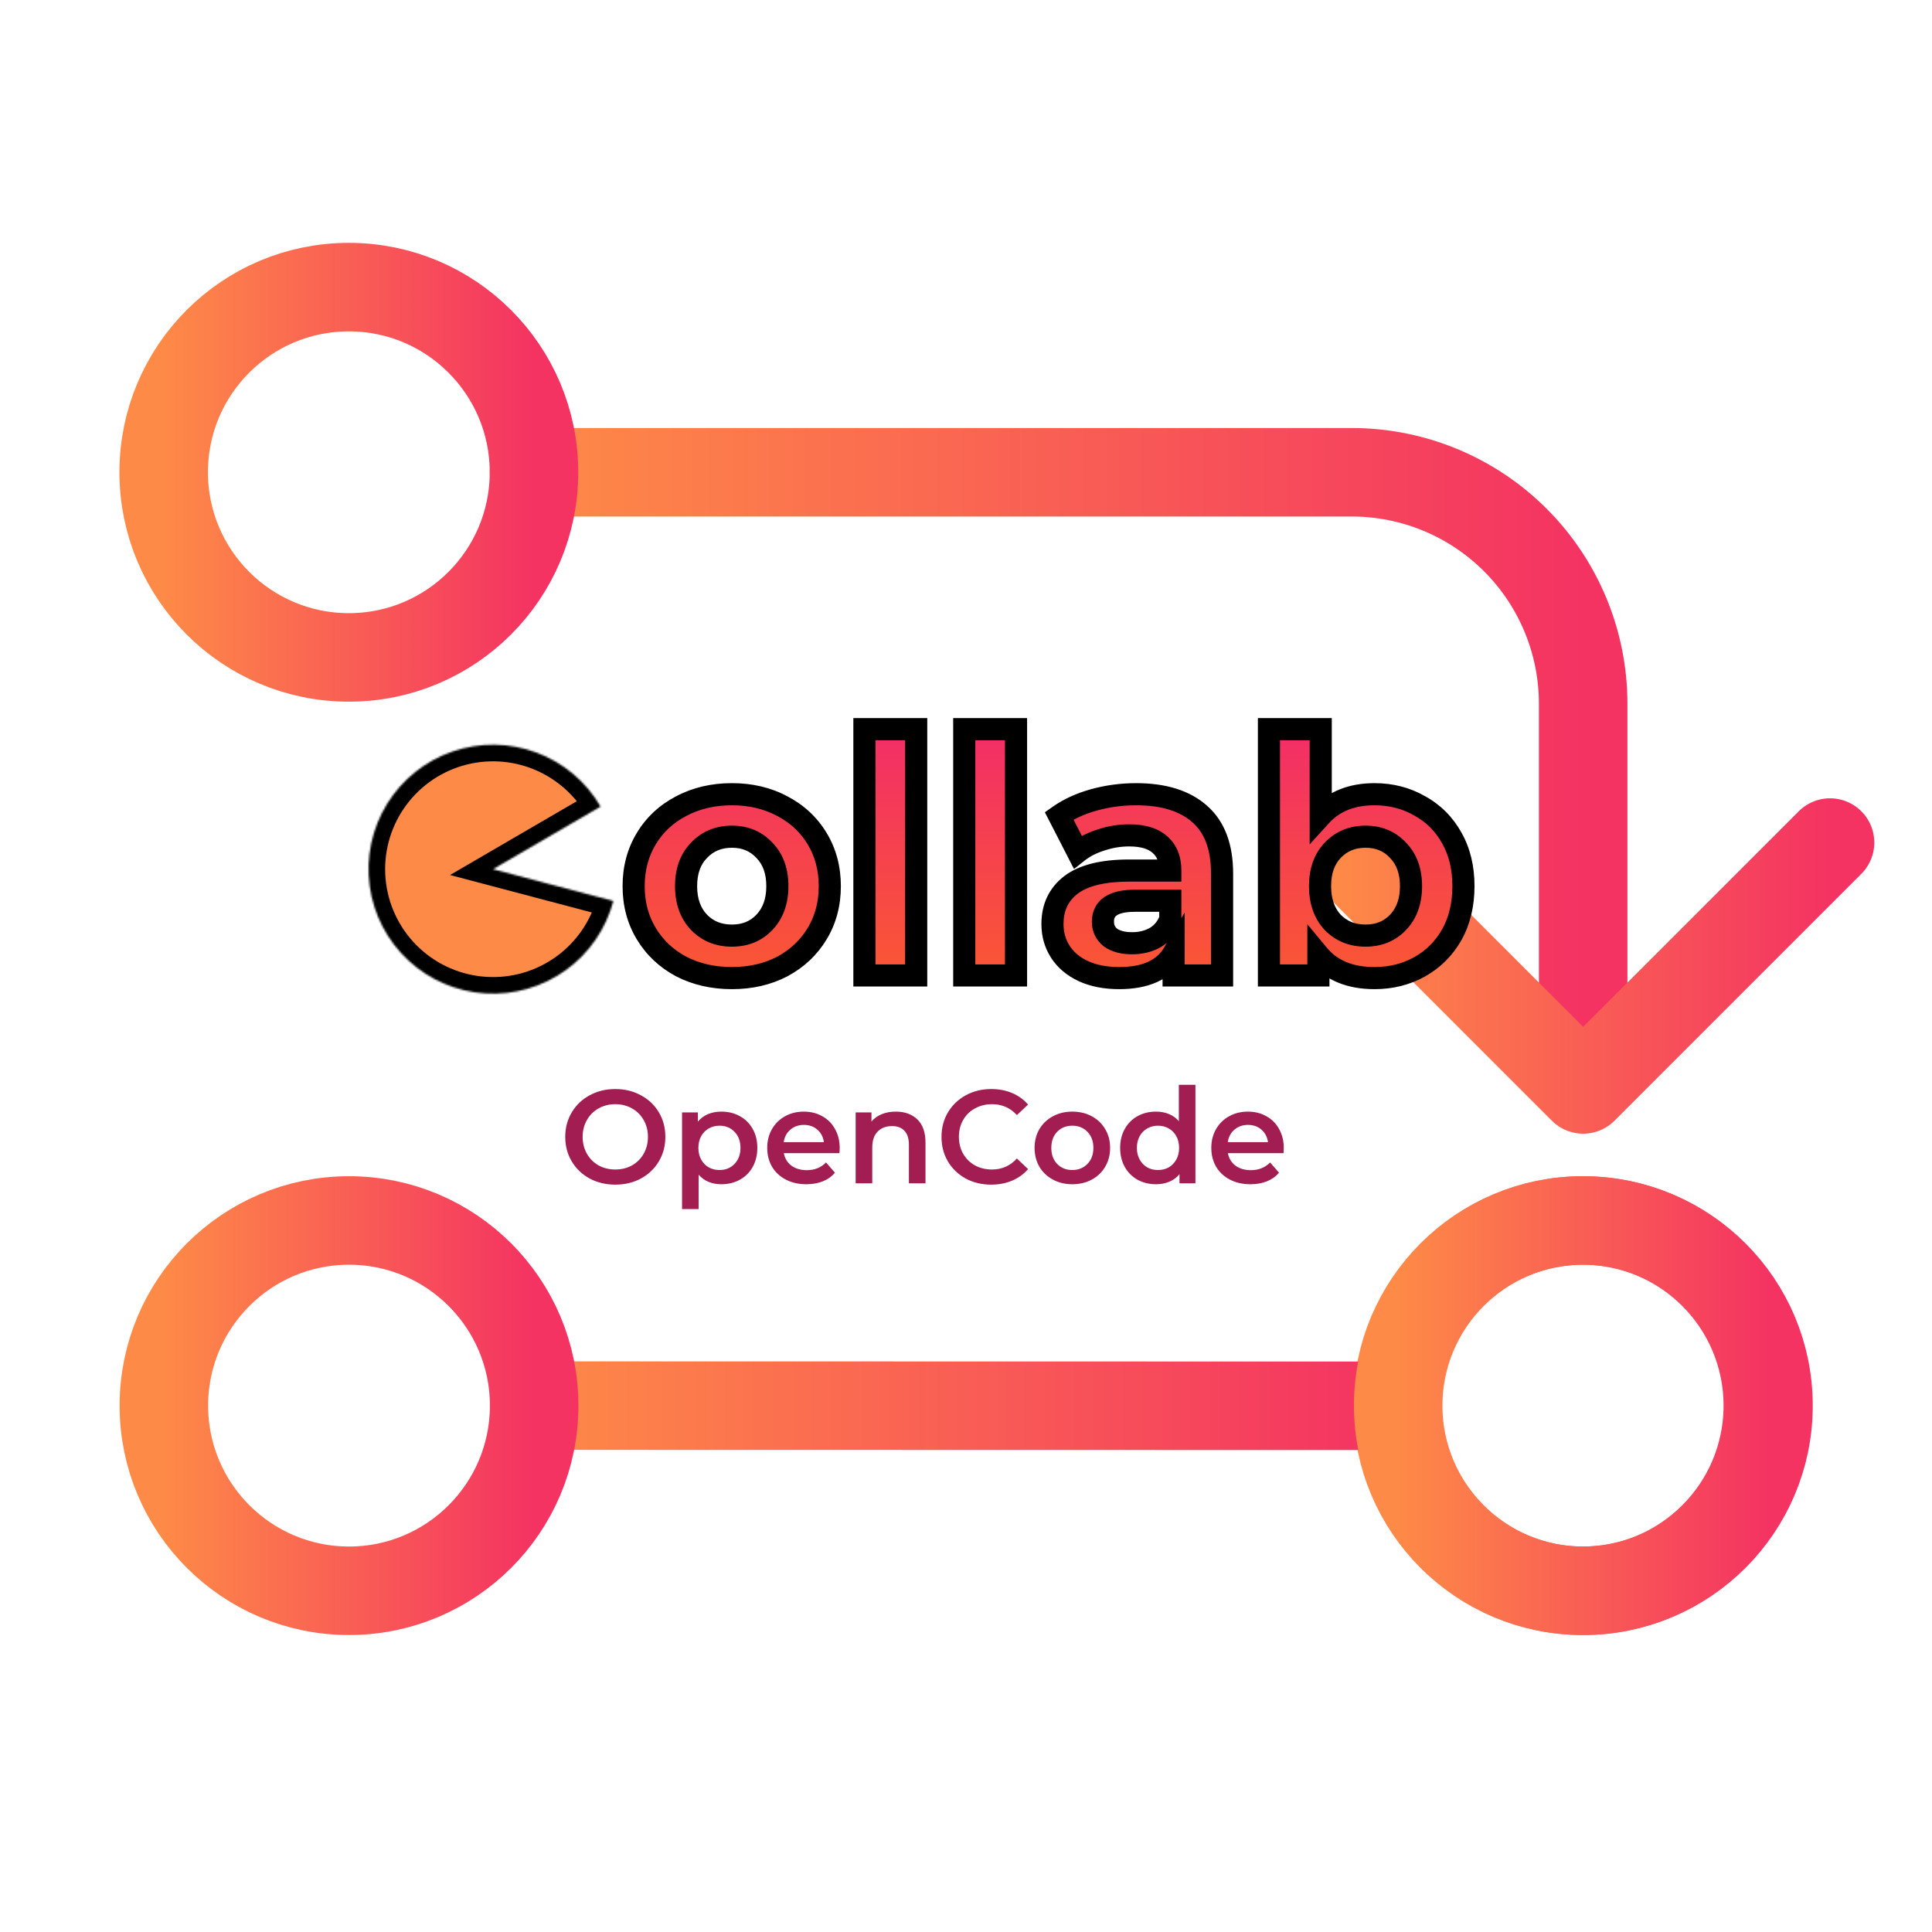 <svg width="1080" height="1080" viewBox="0 0 1080 1080" fill="none" xmlns="http://www.w3.org/2000/svg">
<g clip-path="url(#clip0_5:206)">
<path d="M781.21 785.752C781.21 728.591 827.548 682.252 884.71 682.252C941.871 682.252 988.21 728.591 988.21 785.752C988.21 842.914 941.871 889.252 884.71 889.252C827.548 889.252 781.21 842.914 781.21 785.752Z" stroke="url(#paint0_linear_5:206)" stroke-width="49.479" stroke-linecap="round" stroke-linejoin="round"/>
<path d="M771.933 785.849L298.597 785.752" stroke="url(#paint1_linear_5:206)" stroke-width="49.479" stroke-linecap="round" stroke-linejoin="round"/>
<path d="M781.598 785.752C781.598 728.591 827.936 682.252 885.098 682.252C942.259 682.252 988.598 728.591 988.598 785.752C988.598 842.914 942.259 889.252 885.098 889.252C827.936 889.252 781.598 842.914 781.598 785.752Z" stroke="url(#paint2_linear_5:206)" stroke-width="49.479" stroke-linecap="round" stroke-linejoin="round"/>
<path d="M91.597 785.752C91.597 728.591 137.935 682.252 195.097 682.252C252.258 682.252 298.597 728.591 298.597 785.752C298.597 842.914 252.258 889.252 195.097 889.252C137.935 889.252 91.597 842.914 91.597 785.752Z" stroke="url(#paint3_linear_5:206)" stroke-width="49.479" stroke-linecap="round" stroke-linejoin="round"/>
<path d="M885 574.5V393.375C885 359.063 871.369 326.156 847.107 301.893C822.844 277.63 789.937 264 755.625 264H298.5" stroke="url(#paint4_linear_5:206)" stroke-width="49.479" stroke-linecap="round" stroke-linejoin="round"/>
<path d="M91.5 264C91.5 206.839 137.838 160.5 195 160.5C252.161 160.5 298.5 206.839 298.5 264C298.5 321.162 252.161 367.5 195 367.5C137.838 367.5 91.5 321.162 91.5 264Z" stroke="url(#paint5_linear_5:206)" stroke-width="49.479" stroke-linecap="round" stroke-linejoin="round"/>
<path d="M747 471L885 609L1023 471" stroke="url(#paint6_linear_5:206)" stroke-width="49.479" stroke-linecap="round" stroke-linejoin="round"/>
<g filter="url(#filter0_d_5:206)">
<path d="M343.952 659.129C338.658 659.129 333.883 657.991 329.628 655.715C325.372 653.389 322.033 650.198 319.608 646.14C317.184 642.034 315.971 637.457 315.971 632.41C315.971 627.363 317.184 622.811 319.608 618.754C322.033 614.647 325.372 611.456 329.628 609.18C333.883 606.854 338.658 605.691 343.952 605.691C349.246 605.691 354.021 606.854 358.276 609.18C362.531 611.456 365.871 614.622 368.296 618.68C370.72 622.737 371.932 627.314 371.932 632.41C371.932 637.506 370.72 642.083 368.296 646.14C365.871 650.198 362.531 653.389 358.276 655.715C354.021 657.991 349.246 659.129 343.952 659.129ZM343.952 650.668C347.415 650.668 350.533 649.901 353.303 648.367C356.074 646.784 358.251 644.607 359.835 641.836C361.418 639.016 362.21 635.874 362.21 632.41C362.21 628.947 361.418 625.829 359.835 623.059C358.251 620.238 356.074 618.061 353.303 616.527C350.533 614.944 347.415 614.152 343.952 614.152C340.488 614.152 337.371 614.944 334.6 616.527C331.83 618.061 329.652 620.238 328.069 623.059C326.486 625.829 325.694 628.947 325.694 632.41C325.694 635.874 326.486 639.016 328.069 641.836C329.652 644.607 331.83 646.784 334.6 648.367C337.371 649.901 340.488 650.668 343.952 650.668ZM403.237 618.309C407.097 618.309 410.536 619.15 413.554 620.832C416.621 622.514 419.021 624.889 420.753 627.957C422.485 631.025 423.351 634.562 423.351 638.57C423.351 642.578 422.485 646.14 420.753 649.258C419.021 652.325 416.621 654.7 413.554 656.383C410.536 658.065 407.097 658.906 403.237 658.906C397.894 658.906 393.663 657.125 390.546 653.562V672.785H381.269V618.754H390.101V623.949C391.635 622.069 393.515 620.659 395.741 619.719C398.017 618.779 400.516 618.309 403.237 618.309ZM402.198 650.965C405.612 650.965 408.408 649.827 410.585 647.551C412.812 645.275 413.925 642.281 413.925 638.57C413.925 634.859 412.812 631.866 410.585 629.59C408.408 627.314 405.612 626.176 402.198 626.176C399.972 626.176 397.968 626.695 396.187 627.734C394.405 628.724 392.995 630.159 391.956 632.039C390.917 633.919 390.398 636.096 390.398 638.57C390.398 641.044 390.917 643.221 391.956 645.101C392.995 646.982 394.405 648.441 396.187 649.48C397.968 650.47 399.972 650.965 402.198 650.965ZM469.407 638.793C469.407 639.436 469.357 640.351 469.258 641.539H438.161C438.705 644.458 440.115 646.784 442.391 648.515C444.717 650.198 447.586 651.039 451 651.039C455.355 651.039 458.942 649.604 461.762 646.734L466.735 652.449C464.954 654.577 462.702 656.185 459.981 657.273C457.26 658.362 454.192 658.906 450.778 658.906C446.424 658.906 442.589 658.04 439.274 656.308C435.959 654.577 433.386 652.177 431.555 649.109C429.774 645.992 428.883 642.479 428.883 638.57C428.883 634.711 429.749 631.247 431.481 628.18C433.262 625.062 435.711 622.638 438.829 620.906C441.946 619.174 445.459 618.309 449.368 618.309C453.227 618.309 456.666 619.174 459.684 620.906C462.752 622.588 465.127 624.988 466.809 628.105C468.541 631.173 469.407 634.736 469.407 638.793ZM449.368 625.73C446.399 625.73 443.875 626.621 441.797 628.402C439.769 630.134 438.532 632.46 438.086 635.379H460.575C460.179 632.509 458.967 630.184 456.938 628.402C454.909 626.621 452.386 625.73 449.368 625.73ZM500.806 618.309C505.804 618.309 509.811 619.768 512.83 622.687C515.848 625.607 517.357 629.936 517.357 635.676V658.387H508.08V636.863C508.08 633.4 507.263 630.802 505.63 629.07C503.998 627.289 501.672 626.398 498.654 626.398C495.24 626.398 492.543 627.437 490.564 629.516C488.585 631.544 487.595 634.488 487.595 638.348V658.387H478.318V618.754H487.15V623.875C488.684 622.044 490.614 620.659 492.939 619.719C495.265 618.779 497.887 618.309 500.806 618.309ZM554.063 659.129C548.818 659.129 544.068 657.991 539.813 655.715C535.608 653.389 532.292 650.198 529.868 646.14C527.493 642.083 526.306 637.506 526.306 632.41C526.306 627.314 527.518 622.737 529.942 618.68C532.367 614.622 535.682 611.456 539.888 609.18C544.143 606.854 548.893 605.691 554.137 605.691C558.393 605.691 562.277 606.434 565.79 607.918C569.303 609.402 572.272 611.555 574.696 614.375L568.462 620.238C564.701 616.181 560.075 614.152 554.583 614.152C551.02 614.152 547.829 614.944 545.009 616.527C542.188 618.061 539.986 620.213 538.403 622.984C536.82 625.755 536.028 628.897 536.028 632.41C536.028 635.923 536.82 639.065 538.403 641.836C539.986 644.607 542.188 646.784 545.009 648.367C547.829 649.901 551.02 650.668 554.583 650.668C560.075 650.668 564.701 648.614 568.462 644.508L574.696 650.445C572.272 653.265 569.278 655.418 565.716 656.902C562.203 658.387 558.318 659.129 554.063 659.129ZM599.413 658.906C595.405 658.906 591.793 658.04 588.577 656.308C585.361 654.577 582.838 652.177 581.007 649.109C579.226 645.992 578.335 642.479 578.335 638.57C578.335 634.661 579.226 631.173 581.007 628.105C582.838 625.038 585.361 622.638 588.577 620.906C591.793 619.174 595.405 618.309 599.413 618.309C603.47 618.309 607.107 619.174 610.323 620.906C613.539 622.638 616.038 625.038 617.819 628.105C619.65 631.173 620.565 634.661 620.565 638.57C620.565 642.479 619.65 645.992 617.819 649.109C616.038 652.177 613.539 654.577 610.323 656.308C607.107 658.04 603.47 658.906 599.413 658.906ZM599.413 650.965C602.827 650.965 605.647 649.827 607.874 647.551C610.101 645.275 611.214 642.281 611.214 638.57C611.214 634.859 610.101 631.866 607.874 629.59C605.647 627.314 602.827 626.176 599.413 626.176C595.999 626.176 593.179 627.314 590.952 629.59C588.775 631.866 587.687 634.859 587.687 638.57C587.687 642.281 588.775 645.275 590.952 647.551C593.179 649.827 595.999 650.965 599.413 650.965ZM668.253 603.316V658.387H659.347V653.265C657.813 655.146 655.908 656.556 653.632 657.496C651.405 658.436 648.931 658.906 646.21 658.906C642.4 658.906 638.961 658.065 635.894 656.383C632.876 654.7 630.501 652.325 628.769 649.258C627.037 646.14 626.171 642.578 626.171 638.57C626.171 634.562 627.037 631.025 628.769 627.957C630.501 624.889 632.876 622.514 635.894 620.832C638.961 619.15 642.4 618.309 646.21 618.309C648.833 618.309 651.232 618.754 653.409 619.644C655.586 620.535 657.442 621.871 658.976 623.652V603.316H668.253ZM647.323 650.965C649.55 650.965 651.554 650.47 653.335 649.48C655.116 648.441 656.526 646.982 657.566 645.101C658.605 643.221 659.124 641.044 659.124 638.57C659.124 636.096 658.605 633.919 657.566 632.039C656.526 630.159 655.116 628.724 653.335 627.734C651.554 626.695 649.55 626.176 647.323 626.176C645.097 626.176 643.093 626.695 641.312 627.734C639.53 628.724 638.12 630.159 637.081 632.039C636.042 633.919 635.523 636.096 635.523 638.57C635.523 641.044 636.042 643.221 637.081 645.101C638.12 646.982 639.53 648.441 641.312 649.48C643.093 650.47 645.097 650.965 647.323 650.965ZM717.647 638.793C717.647 639.436 717.598 640.351 717.499 641.539H686.401C686.945 644.458 688.356 646.784 690.632 648.515C692.957 650.198 695.827 651.039 699.241 651.039C703.595 651.039 707.182 649.604 710.003 646.734L714.975 652.449C713.194 654.577 710.943 656.185 708.221 657.273C705.5 658.362 702.432 658.906 699.018 658.906C694.664 658.906 690.83 658.04 687.514 656.308C684.199 654.577 681.626 652.177 679.796 649.109C678.015 645.992 677.124 642.479 677.124 638.57C677.124 634.711 677.99 631.247 679.722 628.18C681.503 625.062 683.952 622.638 687.069 620.906C690.186 619.174 693.699 618.309 697.608 618.309C701.468 618.309 704.906 619.174 707.925 620.906C710.992 622.588 713.367 624.988 715.05 628.105C716.781 631.173 717.647 634.736 717.647 638.793ZM697.608 625.73C694.639 625.73 692.116 626.621 690.038 628.402C688.009 630.134 686.772 632.46 686.327 635.379H708.815C708.419 632.509 707.207 630.184 705.178 628.402C703.15 626.621 700.626 625.73 697.608 625.73Z" fill="#A21D51"/>
</g>
<g filter="url(#filter1_d_5:206)">
<path d="M409.128 542.123C398.614 542.123 389.151 539.958 380.739 535.629C372.452 531.176 365.958 525.053 361.257 517.26C356.557 509.467 354.206 500.622 354.206 490.727C354.206 480.831 356.557 471.987 361.257 464.194C365.958 456.401 372.452 450.339 380.739 446.01C389.151 441.557 398.614 439.33 409.128 439.33C419.642 439.33 429.043 441.557 437.331 446.01C445.619 450.339 452.113 456.401 456.813 464.194C461.514 471.987 463.864 480.831 463.864 490.727C463.864 500.622 461.514 509.467 456.813 517.26C452.113 525.053 445.619 531.176 437.331 535.629C429.043 539.958 419.642 542.123 409.128 542.123ZM409.128 518.373C416.55 518.373 422.611 515.899 427.312 510.951C432.136 505.88 434.548 499.138 434.548 490.727C434.548 482.315 432.136 475.636 427.312 470.688C422.611 465.616 416.55 463.08 409.128 463.08C401.706 463.08 395.583 465.616 390.759 470.688C385.935 475.636 383.523 482.315 383.523 490.727C383.523 499.138 385.935 505.88 390.759 510.951C395.583 515.899 401.706 518.373 409.128 518.373ZM483.212 402.963H512.157V540.639H483.212V402.963ZM539.021 402.963H567.966V540.639H539.021V402.963ZM635.093 439.33C650.555 439.33 662.43 443.041 670.718 450.463C679.006 457.761 683.149 468.832 683.149 483.676V540.639H656.06V528.207C650.617 537.484 640.474 542.123 625.63 542.123C617.961 542.123 611.281 540.824 605.591 538.227C600.025 535.629 595.757 532.042 592.788 527.465C589.82 522.888 588.335 517.693 588.335 511.879C588.335 502.602 591.799 495.303 598.726 489.985C605.777 484.666 616.6 482.006 631.196 482.006H654.204C654.204 475.697 652.287 470.873 648.452 467.533C644.618 464.07 638.866 462.338 631.196 462.338C625.877 462.338 620.62 463.204 615.425 464.936C610.353 466.544 606.024 468.77 602.437 471.615L592.046 451.391C597.489 447.556 603.983 444.588 611.529 442.485C619.198 440.382 627.053 439.33 635.093 439.33ZM632.866 522.641C637.814 522.641 642.206 521.527 646.04 519.301C649.875 516.951 652.596 513.549 654.204 509.096V498.891H634.351C622.476 498.891 616.538 502.787 616.538 510.58C616.538 514.291 617.961 517.26 620.806 519.486C623.775 521.589 627.795 522.641 632.866 522.641ZM768.35 439.33C777.627 439.33 786.039 441.495 793.584 445.824C801.253 450.03 807.253 456.03 811.582 463.822C815.912 471.492 818.076 480.46 818.076 490.727C818.076 500.994 815.912 510.023 811.582 517.816C807.253 525.486 801.253 531.485 793.584 535.814C786.039 540.02 777.627 542.123 768.35 542.123C754.619 542.123 744.167 537.794 736.993 529.135V540.639H709.346V402.963H738.291V451.391C745.59 443.351 755.609 439.33 768.35 439.33ZM763.34 518.373C770.762 518.373 776.823 515.899 781.524 510.951C786.348 505.88 788.76 499.138 788.76 490.727C788.76 482.315 786.348 475.636 781.524 470.688C776.823 465.616 770.762 463.08 763.34 463.08C755.918 463.08 749.795 465.616 744.971 470.688C740.271 475.636 737.92 482.315 737.92 490.727C737.92 499.138 740.271 505.88 744.971 510.951C749.795 515.899 755.918 518.373 763.34 518.373Z" fill="url(#paint7_linear_5:206)"/>
<path d="M380.739 535.629L377.812 541.077L377.86 541.103L377.909 541.128L380.739 535.629ZM361.257 517.26L355.961 520.454L355.961 520.454L361.257 517.26ZM361.257 464.194L355.961 460.999L355.961 460.999L361.257 464.194ZM380.739 446.01L383.603 451.492L383.618 451.484L383.633 451.476L380.739 446.01ZM437.331 446.01L434.404 451.458L434.435 451.475L434.467 451.492L437.331 446.01ZM456.813 464.194L462.109 460.999L462.109 460.999L456.813 464.194ZM456.813 517.26L462.109 520.454L462.109 520.454L456.813 517.26ZM437.331 535.629L440.195 541.111L440.227 541.094L440.258 541.077L437.331 535.629ZM427.312 510.951L422.83 506.689L422.828 506.691L427.312 510.951ZM427.312 470.688L422.775 474.892L422.829 474.949L422.883 475.005L427.312 470.688ZM390.759 470.688L395.187 475.005L395.214 474.978L395.24 474.95L390.759 470.688ZM390.759 510.951L386.278 515.214L386.304 515.242L386.331 515.269L390.759 510.951ZM409.128 535.938C399.487 535.938 391.012 533.96 383.57 530.13L377.909 541.128C387.29 545.956 397.74 548.308 409.128 548.308V535.938ZM383.667 530.181C376.322 526.234 370.661 520.875 366.553 514.065L355.961 520.454C361.255 529.23 368.581 536.117 377.812 541.077L383.667 530.181ZM366.553 514.065C362.485 507.32 360.391 499.598 360.391 490.727H348.021C348.021 501.647 350.629 511.614 355.961 520.454L366.553 514.065ZM360.391 490.727C360.391 481.855 362.485 474.133 366.553 467.388L355.961 460.999C350.629 469.84 348.021 479.807 348.021 490.727H360.391ZM366.553 467.388C370.651 460.594 376.292 455.311 383.603 451.492L377.876 440.528C368.612 445.367 361.264 452.207 355.961 460.999L366.553 467.388ZM383.633 451.476C391.063 447.543 399.515 445.515 409.128 445.515V433.146C397.713 433.146 387.239 435.571 377.846 440.544L383.633 451.476ZM409.128 445.515C418.743 445.515 427.118 447.543 434.404 451.458L440.258 440.562C430.969 435.57 420.542 433.146 409.128 433.146V445.515ZM434.467 451.492C441.779 455.311 447.419 460.594 451.517 467.388L462.109 460.999C456.807 452.207 449.459 445.367 440.195 440.528L434.467 451.492ZM451.517 467.388C455.586 474.133 457.679 481.855 457.679 490.727H470.049C470.049 479.807 467.442 469.84 462.109 460.999L451.517 467.388ZM457.679 490.727C457.679 499.598 455.586 507.32 451.517 514.065L462.109 520.454C467.442 511.614 470.049 501.647 470.049 490.727H457.679ZM451.517 514.065C447.41 520.875 441.749 526.234 434.404 530.181L440.258 541.077C449.489 536.117 456.816 529.23 462.109 520.454L451.517 514.065ZM434.467 530.147C427.169 533.96 418.771 535.938 409.128 535.938V548.308C420.514 548.308 430.918 545.957 440.195 541.111L434.467 530.147ZM409.128 524.558C418.08 524.558 425.819 521.503 431.796 515.211L422.828 506.691C419.404 510.296 415.019 512.188 409.128 512.188V524.558ZM431.793 515.214C437.924 508.768 440.733 500.385 440.733 490.727H428.363C428.363 497.891 426.347 502.991 422.83 506.689L431.793 515.214ZM440.733 490.727C440.733 481.074 437.926 472.714 431.74 466.37L422.883 475.005C426.346 478.557 428.363 483.557 428.363 490.727H440.733ZM431.848 466.483C425.884 460.049 418.13 456.895 409.128 456.895V469.265C414.969 469.265 419.338 471.183 422.775 474.892L431.848 466.483ZM409.128 456.895C400.127 456.895 392.346 460.046 386.278 466.425L395.24 474.95C398.82 471.187 403.286 469.265 409.128 469.265V456.895ZM386.331 466.37C380.145 472.714 377.338 481.074 377.338 490.727H389.708C389.708 483.557 391.725 478.557 395.187 475.005L386.331 466.37ZM377.338 490.727C377.338 500.385 380.146 508.768 386.278 515.214L395.24 506.689C391.723 502.991 389.708 497.891 389.708 490.727H377.338ZM386.331 515.269C392.411 521.505 400.176 524.558 409.128 524.558V512.188C403.237 512.188 398.755 510.293 395.187 506.634L386.331 515.269ZM483.212 402.963V396.778H477.027V402.963H483.212ZM512.157 402.963H518.342V396.778H512.157V402.963ZM512.157 540.639V546.823H518.342V540.639H512.157ZM483.212 540.639H477.027V546.823H483.212V540.639ZM483.212 409.148H512.157V396.778H483.212V409.148ZM505.972 402.963V540.639H518.342V402.963H505.972ZM512.157 534.454H483.212V546.823H512.157V534.454ZM489.397 540.639V402.963H477.027V540.639H489.397ZM539.021 402.963V396.778H532.836V402.963H539.021ZM567.966 402.963H574.151V396.778H567.966V402.963ZM567.966 540.639V546.823H574.151V540.639H567.966ZM539.021 540.639H532.836V546.823H539.021V540.639ZM539.021 409.148H567.966V396.778H539.021V409.148ZM561.781 402.963V540.639H574.151V402.963H561.781ZM567.966 534.454H539.021V546.823H567.966V534.454ZM545.205 540.639V402.963H532.836V540.639H545.205ZM670.718 450.463L666.592 455.071L666.611 455.088L666.63 455.105L670.718 450.463ZM683.149 540.639V546.823H689.334V540.639H683.149ZM656.06 540.639H649.875V546.823H656.06V540.639ZM656.06 528.207H662.244V505.442L650.725 525.077L656.06 528.207ZM605.591 538.227L602.976 543.831L602.999 543.842L603.023 543.853L605.591 538.227ZM592.788 527.465L597.977 524.099L597.977 524.099L592.788 527.465ZM598.726 489.985L595.001 485.047L594.98 485.063L594.959 485.079L598.726 489.985ZM654.204 482.006V488.191H660.389V482.006H654.204ZM648.452 467.533L644.307 472.123L644.348 472.161L644.39 472.197L648.452 467.533ZM615.425 464.936L617.294 470.831L617.338 470.818L617.381 470.803L615.425 464.936ZM602.437 471.615L596.935 474.442L600.378 481.142L606.28 476.461L602.437 471.615ZM592.046 451.391L588.484 446.335L584.087 449.433L586.545 454.217L592.046 451.391ZM611.529 442.485L609.893 436.52L609.881 436.523L609.868 436.527L611.529 442.485ZM646.04 519.301L649.146 524.649L649.209 524.612L649.272 524.574L646.04 519.301ZM654.204 509.096L660.021 511.196L660.389 510.178V509.096H654.204ZM654.204 498.891H660.389V492.706H654.204V498.891ZM620.806 519.486L616.994 524.357L617.11 524.448L617.231 524.533L620.806 519.486ZM635.093 445.515C649.627 445.515 659.814 449.001 666.592 455.071L674.844 445.856C665.046 437.081 651.483 433.146 635.093 433.146V445.515ZM666.63 455.105C673.168 460.862 676.965 469.966 676.965 483.676H689.334C689.334 467.699 684.843 454.661 674.805 445.821L666.63 455.105ZM676.965 483.676V540.639H689.334V483.676H676.965ZM683.149 534.454H656.06V546.823H683.149V534.454ZM662.244 540.639V528.207H649.875V540.639H662.244ZM650.725 525.077C646.796 531.775 639.214 535.938 625.63 535.938V548.308C641.734 548.308 654.438 543.194 661.394 531.337L650.725 525.077ZM625.63 535.938C618.651 535.938 612.882 534.756 608.16 532.6L603.023 543.853C609.68 546.892 617.27 548.308 625.63 548.308V535.938ZM608.207 532.622C603.555 530.451 600.238 527.584 597.977 524.099L587.599 530.831C591.276 536.499 596.495 540.807 602.976 543.831L608.207 532.622ZM597.977 524.099C595.702 520.591 594.52 516.58 594.52 511.879H582.15C582.15 518.805 583.937 525.185 587.599 530.831L597.977 524.099ZM594.52 511.879C594.52 504.385 597.197 498.956 602.493 494.89L594.959 485.079C586.401 491.651 582.15 500.818 582.15 511.879H594.52ZM602.451 494.922C607.928 490.79 617.142 488.191 631.196 488.191V475.821C616.058 475.821 603.625 478.541 595.001 485.047L602.451 494.922ZM631.196 488.191H654.204V475.821H631.196V488.191ZM660.389 482.006C660.389 474.375 658.013 467.659 652.514 462.87L644.39 472.197C646.561 474.088 648.019 477.02 648.019 482.006H660.389ZM652.598 462.944C647.184 458.054 639.672 456.153 631.196 456.153V468.523C638.059 468.523 642.051 470.086 644.307 472.123L652.598 462.944ZM631.196 456.153C625.193 456.153 619.276 457.133 613.469 459.068L617.381 470.803C621.964 469.275 626.562 468.523 631.196 468.523V456.153ZM613.556 459.04C607.882 460.839 602.857 463.389 598.594 466.77L606.28 476.461C609.191 474.152 612.825 472.249 617.294 470.831L613.556 459.04ZM607.938 468.789L597.547 448.565L586.545 454.217L596.935 474.442L607.938 468.789ZM595.608 456.447C600.381 453.084 606.207 450.388 613.189 448.442L609.868 436.527C601.759 438.787 594.596 442.028 588.484 446.335L595.608 456.447ZM613.164 448.449C620.294 446.494 627.599 445.515 635.093 445.515V433.146C626.506 433.146 618.101 434.269 609.893 436.52L613.164 448.449ZM632.866 528.826C638.776 528.826 644.262 527.485 649.146 524.649L642.934 513.952C640.149 515.57 636.853 516.456 632.866 516.456V528.826ZM649.272 524.574C654.37 521.45 657.964 516.895 660.021 511.196L648.387 506.995C647.229 510.203 645.38 512.451 642.808 514.028L649.272 524.574ZM660.389 509.096V498.891H648.019V509.096H660.389ZM654.204 492.706H634.351V505.076H654.204V492.706ZM634.351 492.706C627.934 492.706 622.046 493.723 617.598 496.642C612.695 499.86 610.353 504.84 610.353 510.58H622.723C622.723 508.527 623.35 507.663 624.385 506.984C625.874 506.007 628.893 505.076 634.351 505.076V492.706ZM610.353 510.58C610.353 516.133 612.604 520.921 616.994 524.357L624.618 514.616C623.317 513.598 622.723 512.449 622.723 510.58H610.353ZM617.231 524.533C621.584 527.617 627.004 528.826 632.866 528.826V516.456C628.585 516.456 625.965 515.562 624.381 514.439L617.231 524.533ZM793.584 445.824L790.506 451.189L790.558 451.219L790.61 451.247L793.584 445.824ZM811.582 463.822L806.176 466.826L806.186 466.845L806.196 466.863L811.582 463.822ZM811.582 517.816L816.968 520.857L816.978 520.839L816.989 520.82L811.582 517.816ZM793.584 535.814L796.595 541.217L796.61 541.209L796.625 541.2L793.584 535.814ZM736.993 529.135L741.755 525.189L730.808 511.976V529.135H736.993ZM736.993 540.639V546.823H743.177V540.639H736.993ZM709.346 540.639H703.161V546.823H709.346V540.639ZM709.346 402.963V396.778H703.161V402.963H709.346ZM738.291 402.963H744.476V396.778H738.291V402.963ZM738.291 451.391H732.107V467.407L742.871 455.548L738.291 451.391ZM781.524 510.951L777.042 506.689L777.04 506.691L781.524 510.951ZM781.524 470.688L776.987 474.892L777.041 474.949L777.095 475.005L781.524 470.688ZM744.971 470.688L740.49 466.425L740.487 466.428L744.971 470.688ZM744.971 510.951L740.435 515.155L740.488 515.213L740.543 515.269L744.971 510.951ZM768.35 445.515C776.621 445.515 783.96 447.433 790.506 451.189L796.662 440.46C788.117 435.557 778.633 433.146 768.35 433.146V445.515ZM790.61 451.247C797.236 454.881 802.401 460.032 806.176 466.826L816.989 460.819C812.104 452.027 805.271 445.179 796.558 440.402L790.61 451.247ZM806.196 466.863C809.921 473.461 811.891 481.347 811.891 490.727H824.261C824.261 479.572 821.902 469.523 816.968 460.782L806.196 466.863ZM811.891 490.727C811.891 500.104 809.922 508.07 806.176 514.813L816.989 520.82C821.901 511.977 824.261 501.884 824.261 490.727H811.891ZM806.196 514.776C802.42 521.464 797.232 526.653 790.544 530.428L796.625 541.2C805.275 536.317 812.085 529.507 816.968 520.857L806.196 514.776ZM790.573 530.412C784.016 534.067 776.654 535.938 768.35 535.938V548.308C778.601 548.308 788.061 545.973 796.595 541.217L790.573 530.412ZM768.35 535.938C756.014 535.938 747.496 532.118 741.755 525.189L732.23 533.081C740.838 543.469 753.225 548.308 768.35 548.308V535.938ZM730.808 529.135V540.639H743.177V529.135H730.808ZM736.993 534.454H709.346V546.823H736.993V534.454ZM715.531 540.639V402.963H703.161V540.639H715.531ZM709.346 409.148H738.291V396.778H709.346V409.148ZM732.107 402.963V451.391H744.476V402.963H732.107ZM742.871 455.548C748.791 449.025 757.022 445.515 768.35 445.515V433.146C754.196 433.146 742.388 437.676 733.712 447.234L742.871 455.548ZM763.34 524.558C772.292 524.558 780.031 521.503 786.008 515.211L777.04 506.691C773.616 510.296 769.231 512.188 763.34 512.188V524.558ZM786.005 515.214C792.137 508.768 794.945 500.385 794.945 490.727H782.575C782.575 497.891 780.559 502.991 777.042 506.689L786.005 515.214ZM794.945 490.727C794.945 481.074 792.138 472.714 785.952 466.37L777.095 475.005C780.558 478.557 782.575 483.557 782.575 490.727H794.945ZM786.06 466.483C780.096 460.049 772.342 456.895 763.34 456.895V469.265C769.182 469.265 773.55 471.183 776.987 474.892L786.06 466.483ZM763.34 456.895C754.339 456.895 746.558 460.046 740.49 466.425L749.452 474.95C753.033 471.187 757.498 469.265 763.34 469.265V456.895ZM740.487 466.428C734.454 472.779 731.735 481.118 731.735 490.727H744.105C744.105 483.513 746.087 478.492 749.455 474.948L740.487 466.428ZM731.735 490.727C731.735 500.342 734.455 508.704 740.435 515.155L749.507 506.747C746.086 503.055 744.105 497.934 744.105 490.727H731.735ZM740.543 515.269C746.623 521.505 754.388 524.558 763.34 524.558V512.188C757.449 512.188 752.967 510.293 749.399 506.634L740.543 515.269Z" fill="black"/>
<mask id="path-11-inside-1_5:206" fill="white">
<path d="M342.87 499.012C338.759 514.576 329.379 528.233 316.327 537.656C303.276 547.079 287.361 551.686 271.294 550.69C255.227 549.695 240.003 543.159 228.214 532.197C216.426 521.235 208.803 506.525 206.645 490.572C204.487 474.62 207.927 458.413 216.378 444.712C224.83 431.012 237.771 420.666 252.995 415.437C268.22 410.208 284.787 410.42 299.873 416.036C314.959 421.653 327.631 432.326 335.73 446.238L275.597 481.244L342.87 499.012Z"/>
</mask>
<path d="M342.87 499.012C338.759 514.576 329.379 528.233 316.327 537.656C303.276 547.079 287.361 551.686 271.294 550.69C255.227 549.695 240.003 543.159 228.214 532.197C216.426 521.235 208.803 506.525 206.645 490.572C204.487 474.62 207.927 458.413 216.378 444.712C224.83 431.012 237.771 420.666 252.995 415.437C268.22 410.208 284.787 410.42 299.873 416.036C314.959 421.653 327.631 432.326 335.73 446.238L275.597 481.244L342.87 499.012Z" fill="#FE8A47" stroke="black" stroke-width="18.555" mask="url(#path-11-inside-1_5:206)"/>
</g>
</g>
<defs>
<filter id="filter0_d_5:206" x="308.24" y="598.678" width="417.138" height="84.931" filterUnits="userSpaceOnUse" color-interpolation-filters="sRGB">
<feFlood flood-opacity="0" result="BackgroundImageFix"/>
<feColorMatrix in="SourceAlpha" type="matrix" values="0 0 0 0 0 0 0 0 0 0 0 0 0 0 0 0 0 0 127 0" result="hardAlpha"/>
<feOffset dy="3.092"/>
<feGaussianBlur stdDeviation="3.866"/>
<feComposite in2="hardAlpha" operator="out"/>
<feColorMatrix type="matrix" values="0 0 0 0 1 0 0 0 0 0.541 0 0 0 0 0.278 0 0 0 1 0"/>
<feBlend mode="normal" in2="BackgroundImageFix" result="effect1_dropShadow_5:206"/>
<feBlend mode="normal" in="SourceGraphic" in2="effect1_dropShadow_5:206" result="shape"/>
</filter>
<filter id="filter1_d_5:206" x="198.286" y="393.686" width="633.707" height="169.507" filterUnits="userSpaceOnUse" color-interpolation-filters="sRGB">
<feFlood flood-opacity="0" result="BackgroundImageFix"/>
<feColorMatrix in="SourceAlpha" type="matrix" values="0 0 0 0 0 0 0 0 0 0 0 0 0 0 0 0 0 0 127 0" result="hardAlpha"/>
<feOffset dy="4.639"/>
<feGaussianBlur stdDeviation="3.866"/>
<feComposite in2="hardAlpha" operator="out"/>
<feColorMatrix type="matrix" values="0 0 0 0 0.961 0 0 0 0 0.204 0 0 0 0 0.388 0 0 0 1 0"/>
<feBlend mode="normal" in2="BackgroundImageFix" result="effect1_dropShadow_5:206"/>
<feBlend mode="normal" in="SourceGraphic" in2="effect1_dropShadow_5:206" result="shape"/>
</filter>
<linearGradient id="paint0_linear_5:206" x1="988.21" y1="785.752" x2="781.21" y2="785.752" gradientUnits="userSpaceOnUse">
<stop stop-color="#F43362"/>
<stop offset="1" stop-color="#FE8A47"/>
</linearGradient>
<linearGradient id="paint1_linear_5:206" x1="771.933" y1="786.349" x2="298.597" y2="786.252" gradientUnits="userSpaceOnUse">
<stop stop-color="#F43362"/>
<stop offset="1" stop-color="#FE8A47"/>
</linearGradient>
<linearGradient id="paint2_linear_5:206" x1="988.598" y1="785.752" x2="781.598" y2="785.752" gradientUnits="userSpaceOnUse">
<stop stop-color="#F43362"/>
<stop offset="1" stop-color="#FE8A47"/>
</linearGradient>
<linearGradient id="paint3_linear_5:206" x1="298.597" y1="785.752" x2="91.597" y2="785.752" gradientUnits="userSpaceOnUse">
<stop stop-color="#F43362"/>
<stop offset="1" stop-color="#FE8A47"/>
</linearGradient>
<linearGradient id="paint4_linear_5:206" x1="885" y1="419.25" x2="298.5" y2="419.25" gradientUnits="userSpaceOnUse">
<stop stop-color="#F43362"/>
<stop offset="1" stop-color="#FE8A47"/>
</linearGradient>
<linearGradient id="paint5_linear_5:206" x1="298.5" y1="264" x2="91.5" y2="264" gradientUnits="userSpaceOnUse">
<stop stop-color="#F43362"/>
<stop offset="1" stop-color="#FE8A47"/>
</linearGradient>
<linearGradient id="paint6_linear_5:206" x1="1023" y1="540" x2="747" y2="540" gradientUnits="userSpaceOnUse">
<stop stop-color="#F43362"/>
<stop offset="1" stop-color="#FE8A47"/>
</linearGradient>
<linearGradient id="paint7_linear_5:206" x1="586.387" y1="360.639" x2="586.387" y2="586.387" gradientUnits="userSpaceOnUse">
<stop stop-color="#F02177"/>
<stop offset="1" stop-color="#FC6423"/>
</linearGradient>
<clipPath id="clip0_5:206">
<rect width="1080" height="1080" fill="white"/>
</clipPath>
</defs>
</svg>
